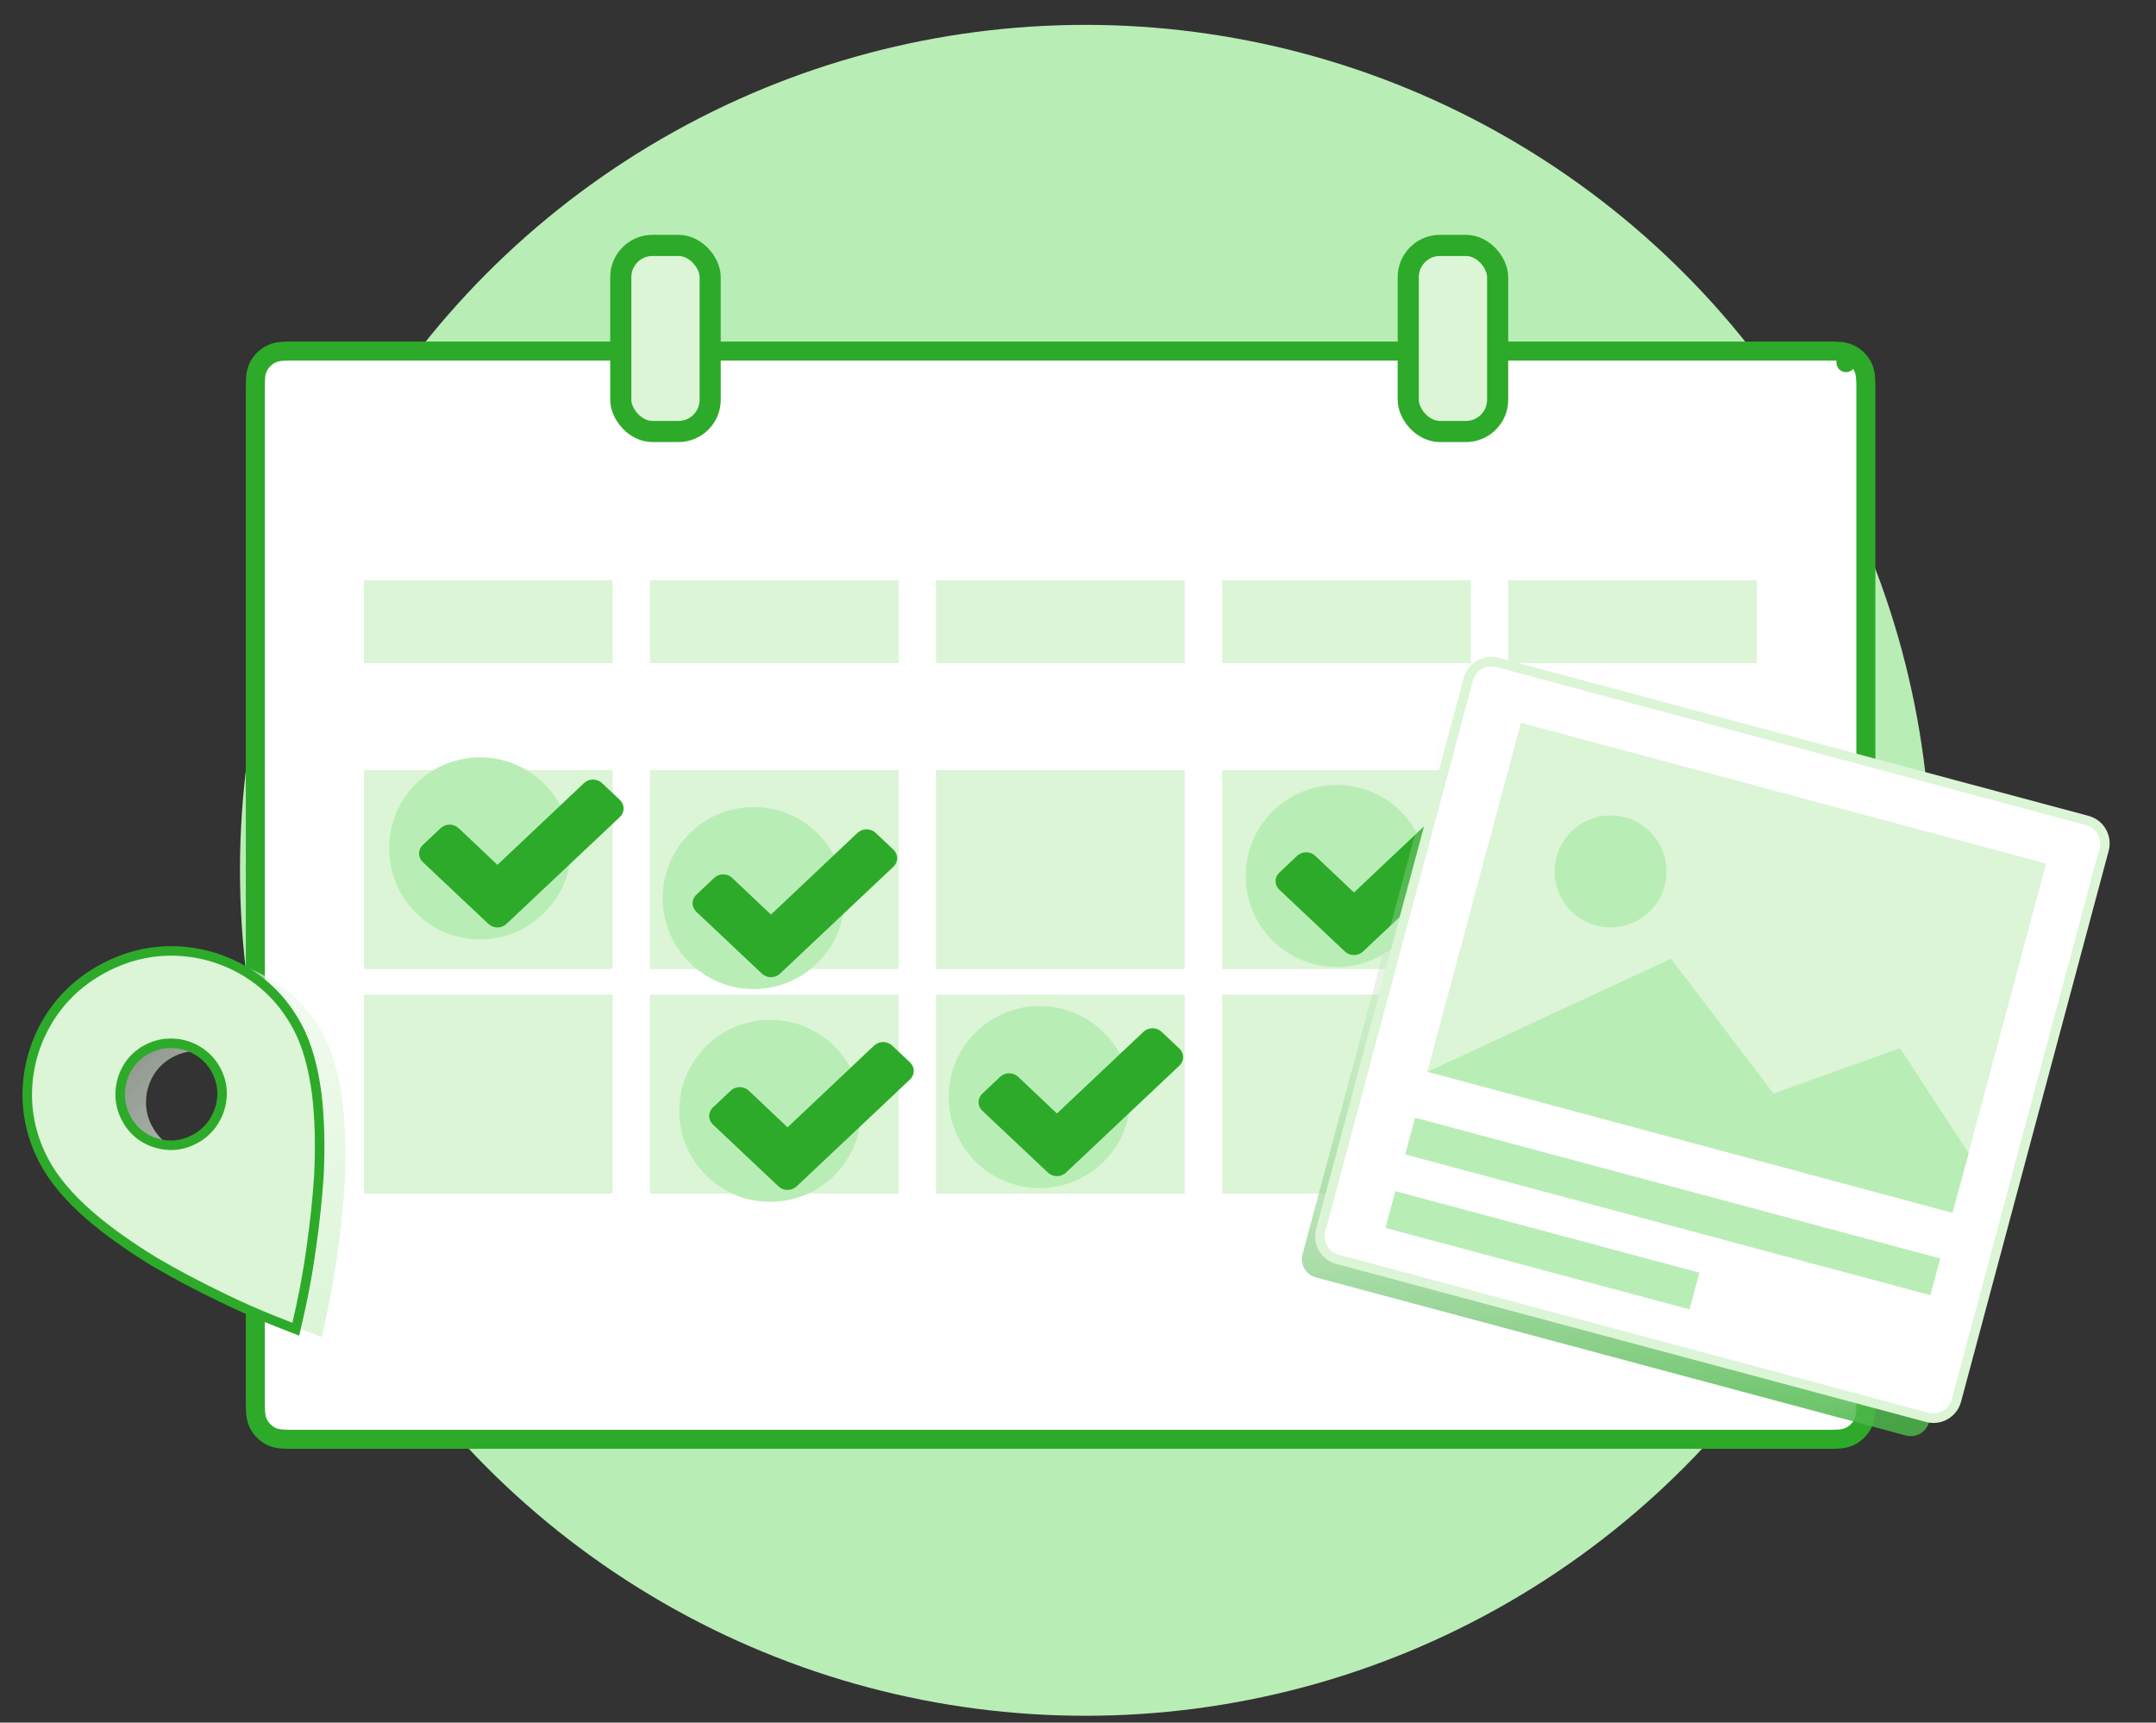 <svg width="204" height="163" viewBox="0 0 204 163" fill="none" xmlns="http://www.w3.org/2000/svg">
<rect x="0" y="0" width="204" height="163" fill="#333333" stroke="none"/>
<circle cx="102.706" cy="82.353" r="80" fill="#B9EDB6"/>
<path d="M175.073 33.512L174.664 34.314L175.073 33.512C174.732 33.338 174.378 33.274 174.022 33.245C173.685 33.218 173.276 33.218 172.801 33.218L172.767 33.218H27.939L27.904 33.218C27.43 33.218 27.02 33.218 26.683 33.245C26.327 33.274 25.973 33.338 25.633 33.512C25.125 33.771 24.712 34.184 24.453 34.692C24.279 35.032 24.215 35.386 24.186 35.742C24.159 36.079 24.159 36.489 24.159 36.963L24.159 36.998V132.414L24.159 132.449C24.159 132.923 24.159 133.332 24.186 133.67C24.215 134.025 24.279 134.379 24.453 134.72C24.712 135.228 25.125 135.641 25.633 135.9C25.973 136.073 26.327 136.137 26.683 136.167C27.02 136.194 27.429 136.194 27.904 136.194H27.939H172.767H172.802C173.276 136.194 173.685 136.194 174.022 136.167C174.378 136.137 174.732 136.073 175.073 135.9C175.581 135.641 175.994 135.228 176.253 134.72C176.426 134.379 176.49 134.025 176.519 133.67C176.547 133.333 176.547 132.923 176.547 132.449V132.414V36.998V36.963C176.547 36.488 176.547 36.079 176.519 35.742C176.49 35.386 176.426 35.032 176.253 34.692C175.994 34.184 175.581 33.771 175.073 33.512Z" fill="white" stroke="#2DAA2A" stroke-width="1.8" stroke-linecap="round" stroke-linejoin="round"/>
<rect x="133.248" y="23.222" width="8.458" height="17.608" rx="3" fill="#DBF5D6" stroke="#2DAA2A" stroke-width="2" stroke-linecap="round" stroke-linejoin="round"/>
<rect x="58.738" y="23.222" width="8.458" height="17.608" rx="3" fill="#DBF5D6" stroke="#2DAA2A" stroke-width="2" stroke-linecap="round" stroke-linejoin="round"/>
<path d="M34.437 72.866H57.966V91.69H34.437V72.866Z" fill="#DBF5D6"/>
<path d="M34.437 54.902H57.966V62.745H34.437V54.902Z" fill="#DBF5D6"/>
<path d="M34.437 94.118H57.966V112.941H34.437V94.118Z" fill="#DBF5D6"/>
<path d="M61.504 72.866H85.033V91.69H61.504V72.866Z" fill="#DBF5D6"/>
<path d="M61.504 54.902H85.033V62.745H61.504V54.902Z" fill="#DBF5D6"/>
<path d="M61.504 94.118H85.033V112.941H61.504V94.118Z" fill="#DBF5D6"/>
<path d="M88.571 72.866H112.101V91.69H88.571V72.866Z" fill="#DBF5D6"/>
<path d="M88.571 54.902H112.101V62.745H88.571V54.902Z" fill="#DBF5D6"/>
<path d="M88.571 94.118H112.101V112.941H88.571V94.118Z" fill="#DBF5D6"/>
<path d="M115.638 72.866H139.168V91.69H115.638V72.866Z" fill="#DBF5D6"/>
<path d="M115.638 54.902H139.168V62.745H115.638V54.902Z" fill="#DBF5D6"/>
<path d="M115.638 94.118H139.168V112.941H115.638V94.118Z" fill="#DBF5D6"/>
<path d="M142.706 72.866H166.235V91.69H142.706V72.866Z" fill="#DBF5D6"/>
<path d="M142.706 54.902H166.235V62.745H142.706V54.902Z" fill="#DBF5D6"/>
<path d="M142.706 94.118H166.235V112.941H142.706V94.118Z" fill="#DBF5D6"/>
<ellipse cx="71.311" cy="84.981" rx="8.605" ry="8.611" fill="#B9EDB6"/>
<path fill-rule="evenodd" clip-rule="evenodd" d="M84.891 81.206C84.891 81.5 84.766 81.794 84.541 82.007L73.799 92.136C73.574 92.348 73.261 92.466 72.949 92.466C72.637 92.466 72.325 92.348 72.1 92.136L65.879 86.27C65.654 86.058 65.529 85.764 65.529 85.469C65.529 85.175 65.654 84.88 65.879 84.668L67.578 83.067C67.803 82.855 68.115 82.737 68.427 82.737C68.74 82.737 69.052 82.855 69.277 83.067L72.949 86.541L81.143 78.803C81.368 78.591 81.68 78.473 81.993 78.473C82.305 78.473 82.617 78.591 82.842 78.803L84.541 80.405C84.766 80.617 84.891 80.911 84.891 81.206Z" fill="#2DAA2A"/>
<ellipse cx="126.474" cy="82.89" rx="8.605" ry="8.611" fill="#B9EDB6"/>
<path fill-rule="evenodd" clip-rule="evenodd" d="M140.054 79.114C140.054 79.409 139.929 79.703 139.704 79.915L128.962 90.044C128.737 90.256 128.425 90.374 128.113 90.374C127.8 90.374 127.488 90.256 127.263 90.044L121.043 84.179C120.818 83.967 120.693 83.672 120.693 83.378C120.693 83.083 120.818 82.789 121.043 82.577L122.741 80.975C122.966 80.763 123.279 80.645 123.591 80.645C123.903 80.645 124.215 80.763 124.44 80.975L128.113 84.45L136.307 76.711C136.532 76.499 136.844 76.382 137.156 76.382C137.469 76.382 137.781 76.499 138.006 76.711L139.704 78.313C139.929 78.525 140.054 78.82 140.054 79.114Z" fill="#2DAA2A"/>
<ellipse cx="151.311" cy="103.805" rx="8.605" ry="8.611" fill="#B9EDB6"/>
<path fill-rule="evenodd" clip-rule="evenodd" d="M164.891 100.029C164.891 100.324 164.766 100.618 164.541 100.83L153.798 110.959C153.574 111.171 153.261 111.289 152.949 111.289C152.637 111.289 152.325 111.171 152.1 110.959L145.879 105.094C145.654 104.882 145.529 104.587 145.529 104.293C145.529 103.998 145.654 103.704 145.879 103.492L147.578 101.89C147.803 101.678 148.115 101.56 148.427 101.56C148.74 101.56 149.052 101.678 149.277 101.89L152.949 105.365L161.143 97.626C161.368 97.414 161.68 97.297 161.993 97.297C162.305 97.297 162.617 97.414 162.842 97.626L164.541 99.228C164.766 99.44 164.891 99.735 164.891 100.029Z" fill="#2DAA2A"/>
<ellipse cx="98.37" cy="103.805" rx="8.605" ry="8.611" fill="#B9EDB6"/>
<path fill-rule="evenodd" clip-rule="evenodd" d="M111.95 100.029C111.95 100.324 111.825 100.618 111.6 100.83L100.858 110.959C100.633 111.171 100.32 111.289 100.008 111.289C99.696 111.289 99.384 111.171 99.159 110.959L92.938 105.094C92.713 104.882 92.588 104.587 92.588 104.293C92.588 103.998 92.713 103.704 92.938 103.492L94.637 101.89C94.862 101.678 95.174 101.56 95.486 101.56C95.799 101.56 96.111 101.678 96.336 101.89L100.008 105.365L108.202 97.626C108.427 97.414 108.739 97.297 109.052 97.297C109.364 97.297 109.676 97.414 109.901 97.626L111.6 99.228C111.825 99.44 111.95 99.735 111.95 100.029Z" fill="#2DAA2A"/>
<ellipse cx="45.428" cy="80.275" rx="8.605" ry="8.611" fill="#B9EDB6"/>
<path fill-rule="evenodd" clip-rule="evenodd" d="M59.008 76.5C59.008 76.794 58.883 77.089 58.659 77.301L47.916 87.43C47.691 87.642 47.379 87.76 47.067 87.76C46.755 87.76 46.442 87.642 46.217 87.43L39.997 81.564C39.772 81.352 39.647 81.058 39.647 80.763C39.647 80.469 39.772 80.175 39.997 79.963L41.696 78.361C41.92 78.149 42.233 78.031 42.545 78.031C42.857 78.031 43.169 78.149 43.394 78.361L47.067 81.835L55.261 74.097C55.486 73.885 55.798 73.767 56.11 73.767C56.423 73.767 56.735 73.885 56.96 74.097L58.659 75.699C58.883 75.911 59.008 76.205 59.008 76.5Z" fill="#2DAA2A"/>
<ellipse cx="72.879" cy="105.112" rx="8.605" ry="8.611" fill="#B9EDB6"/>
<path fill-rule="evenodd" clip-rule="evenodd" d="M86.46 101.336C86.46 101.631 86.335 101.925 86.11 102.137L75.367 112.267C75.142 112.479 74.83 112.596 74.518 112.596C74.206 112.596 73.893 112.479 73.668 112.267L67.448 106.401C67.223 106.189 67.098 105.895 67.098 105.6C67.098 105.306 67.223 105.011 67.448 104.799L69.147 103.197C69.371 102.985 69.684 102.868 69.996 102.868C70.308 102.868 70.621 102.985 70.846 103.197L74.518 106.672L82.712 98.934C82.937 98.722 83.249 98.604 83.561 98.604C83.874 98.604 84.186 98.722 84.411 98.934L86.11 100.535C86.335 100.747 86.46 101.042 86.46 101.336Z" fill="#2DAA2A"/>
<path fill-rule="evenodd" clip-rule="evenodd" d="M20.868 108.526C21.637 108.118 22.249 107.546 22.704 106.813C23.159 106.079 23.407 105.289 23.45 104.441C23.492 103.593 23.309 102.786 22.902 102.019C22.494 101.253 21.923 100.643 21.19 100.19C20.456 99.737 19.658 99.495 18.795 99.462C17.932 99.428 17.117 99.616 16.348 100.025C15.579 100.434 14.975 101.001 14.533 101.728C14.092 102.454 13.854 103.248 13.819 104.109C13.784 104.971 13.97 105.785 14.378 106.551C15.004 107.729 15.947 108.509 17.207 108.892C18.468 109.276 19.688 109.154 20.868 108.526ZM12.265 92.345C14.461 91.177 16.762 90.639 19.169 90.728C21.549 90.833 23.755 91.504 25.786 92.742C27.832 94.007 29.437 95.735 30.602 97.925C31.49 99.595 32.097 101.731 32.424 104.331C32.685 106.545 32.752 109.056 32.625 111.863C32.485 114.115 32.229 116.516 31.86 119.065C31.61 120.849 31.292 122.633 30.904 124.42L30.433 126.514L28.433 125.734C26.735 125.056 25.077 124.322 23.459 123.532C21.139 122.413 19.006 121.282 17.06 120.139C14.662 118.675 12.618 117.215 10.929 115.76C8.956 114.035 7.525 112.338 6.637 110.667C5.472 108.477 4.937 106.18 5.033 103.776C5.142 101.4 5.819 99.197 7.063 97.165C8.335 95.12 10.069 93.513 12.265 92.345Z" fill="url(#paint0_linear)"/>
<path fill-rule="evenodd" clip-rule="evenodd" d="M18.425 107.787C19.194 107.378 19.806 106.807 20.261 106.073C20.716 105.339 20.965 104.549 21.007 103.701C21.049 102.853 20.866 102.046 20.459 101.279C20.051 100.513 19.48 99.903 18.747 99.45C18.013 98.998 17.215 98.755 16.352 98.722C15.49 98.689 14.674 98.877 13.905 99.285C13.137 99.694 12.532 100.261 12.091 100.988C11.649 101.714 11.411 102.508 11.376 103.369C11.341 104.231 11.527 105.045 11.935 105.812C12.561 106.989 13.504 107.769 14.764 108.153C16.025 108.536 17.245 108.414 18.425 107.787ZM9.822 91.606C12.018 90.438 14.32 89.899 16.727 89.989C19.106 90.093 21.312 90.764 23.343 92.002C25.389 93.267 26.994 94.995 28.159 97.185C29.047 98.855 29.654 100.991 29.981 103.592C30.242 105.806 30.309 108.316 30.182 111.123C30.042 113.375 29.787 115.776 29.417 118.326C29.168 120.109 28.849 121.894 28.461 123.68L27.99 125.775L25.99 124.994C24.292 124.317 22.634 123.583 21.017 122.792C18.696 121.673 16.563 120.542 14.617 119.399C12.219 117.935 10.175 116.475 8.486 115.02C6.513 113.295 5.082 111.598 4.194 109.928C3.029 107.737 2.494 105.44 2.59 103.037C2.7 100.66 3.376 98.457 4.62 96.426C5.892 94.38 7.626 92.773 9.822 91.606Z" fill="#DBF5D6"/>
<path d="M16.727 89.989L16.746 89.539L16.743 89.539L16.727 89.989ZM23.343 92.002L23.58 91.619L23.577 91.618L23.343 92.002ZM29.981 103.592L30.428 103.539L30.427 103.536L29.981 103.592ZM30.182 111.123L30.631 111.151L30.632 111.143L30.182 111.123ZM29.417 118.326L28.971 118.261L28.971 118.263L29.417 118.326ZM28.461 123.68L28.9 123.779L28.901 123.776L28.461 123.68ZM27.99 125.775L27.826 126.194L28.314 126.384L28.429 125.873L27.99 125.775ZM25.99 124.994L25.824 125.412L25.827 125.413L25.99 124.994ZM21.017 122.792L21.214 122.388L21.212 122.387L21.017 122.792ZM14.617 119.399L14.383 119.783L14.389 119.787L14.617 119.399ZM8.486 115.02L8.19 115.359L8.193 115.361L8.486 115.02ZM2.59 103.037L2.14 103.016L2.14 103.019L2.59 103.037ZM4.62 96.426L4.238 96.188L4.237 96.191L4.62 96.426ZM18.637 108.184C19.475 107.738 20.146 107.112 20.643 106.31L19.879 105.836C19.466 106.501 18.913 107.017 18.214 107.389L18.637 108.184ZM20.643 106.31C21.138 105.513 21.41 104.649 21.456 103.723L20.558 103.679C20.519 104.449 20.294 105.166 19.879 105.836L20.643 106.31ZM21.456 103.723C21.503 102.793 21.301 101.905 20.856 101.068L20.061 101.491C20.432 102.187 20.596 102.914 20.558 103.679L21.456 103.723ZM20.856 101.068C20.411 100.232 19.785 99.562 18.983 99.067L18.511 99.833C19.176 100.244 19.691 100.794 20.061 101.491L20.856 101.068ZM18.983 99.067C18.183 98.574 17.31 98.308 16.369 98.272L16.335 99.171C17.12 99.201 17.843 99.421 18.511 99.833L18.983 99.067ZM16.369 98.272C15.427 98.236 14.532 98.442 13.694 98.888L14.117 99.683C14.816 99.311 15.553 99.141 16.335 99.171L16.369 98.272ZM13.694 98.888C12.856 99.334 12.19 99.957 11.706 100.754L12.475 101.221C12.873 100.566 13.418 100.054 14.117 99.683L13.694 98.888ZM11.706 100.754C11.224 101.547 10.964 102.415 10.927 103.351L11.826 103.388C11.858 102.601 12.074 101.882 12.475 101.221L11.706 100.754ZM10.927 103.351C10.888 104.293 11.093 105.186 11.538 106.023L12.332 105.6C11.962 104.904 11.794 104.169 11.826 103.388L10.927 103.351ZM11.538 106.023C12.219 107.304 13.257 108.164 14.633 108.583L14.896 107.722C13.751 107.374 12.903 106.673 12.332 105.6L11.538 106.023ZM14.633 108.583C16.01 109.002 17.353 108.866 18.637 108.184L18.214 107.389C17.137 107.962 16.04 108.07 14.896 107.722L14.633 108.583ZM10.033 92.003C12.162 90.871 14.385 90.352 16.71 90.438L16.743 89.539C14.254 89.446 11.874 90.004 9.611 91.208L10.033 92.003ZM16.707 90.438C19.011 90.539 21.142 91.188 23.109 92.386L23.577 91.618C21.481 90.34 19.202 89.647 16.746 89.539L16.707 90.438ZM23.106 92.385C25.082 93.607 26.633 95.274 27.762 97.397L28.556 96.974C27.355 94.716 25.696 92.928 23.58 91.619L23.106 92.385ZM27.762 97.397C28.616 99.004 29.212 101.082 29.534 103.648L30.427 103.536C30.096 100.9 29.478 98.707 28.556 96.974L27.762 97.397ZM29.534 103.644C29.792 105.829 29.859 108.314 29.733 111.103L30.632 111.143C30.76 108.318 30.693 105.782 30.428 103.539L29.534 103.644ZM29.733 111.095C29.593 113.333 29.34 115.722 28.971 118.261L29.862 118.39C30.233 115.83 30.49 113.417 30.631 111.151L29.733 111.095ZM28.971 118.263C28.724 120.035 28.407 121.809 28.021 123.585L28.901 123.776C29.291 121.978 29.612 120.182 29.863 118.388L28.971 118.263ZM28.022 123.582L27.551 125.676L28.429 125.873L28.9 123.779L28.022 123.582ZM28.154 125.355L26.154 124.575L25.827 125.413L27.826 126.194L28.154 125.355ZM26.157 124.576C24.469 123.903 22.822 123.173 21.214 122.388L20.819 123.196C22.447 123.992 24.115 124.73 25.824 125.412L26.157 124.576ZM21.212 122.387C18.901 121.272 16.779 120.147 14.845 119.011L14.389 119.787C16.347 120.937 18.491 122.074 20.821 123.197L21.212 122.387ZM14.852 119.015C12.469 117.56 10.447 116.115 8.78 114.68L8.193 115.361C9.904 116.836 11.969 118.309 14.383 119.783L14.852 119.015ZM8.782 114.682C6.835 112.98 5.446 111.324 4.591 109.716L3.796 110.139C4.718 111.872 6.19 113.611 8.19 115.359L8.782 114.682ZM4.591 109.716C3.463 107.594 2.947 105.376 3.039 103.055L2.14 103.019C2.042 105.505 2.596 107.881 3.796 110.139L4.591 109.716ZM3.039 103.057C3.146 100.757 3.8 98.627 5.004 96.661L4.237 96.191C2.953 98.286 2.254 100.564 2.14 103.016L3.039 103.057ZM5.003 96.663C6.231 94.687 7.905 93.135 10.033 92.003L9.611 91.208C7.347 92.412 5.553 94.073 4.238 96.188L5.003 96.663Z" fill="#2DAA2A"/>
<path d="M137.218 66.533C137.476 65.573 138.463 65.003 139.423 65.26L195.23 80.213C196.19 80.471 196.76 81.458 196.503 82.418L182.532 134.557C182.275 135.517 181.288 136.087 180.328 135.829L124.521 120.876C123.56 120.619 122.99 119.632 123.248 118.671L137.218 66.533Z" fill="url(#paint1_linear)"/>
<path d="M141.69 62.68C140.49 62.358 139.256 63.071 138.934 64.271L124.964 116.41C124.642 117.61 125.355 118.844 126.555 119.165L182.362 134.119C183.562 134.44 184.796 133.728 185.118 132.528L199.088 80.389C199.41 79.189 198.698 77.955 197.497 77.634L141.69 62.68Z" fill="white" stroke="#DBF5D6" stroke-width="0.9" stroke-linecap="round" stroke-linejoin="round"/>
<path d="M143.902 68.395L193.596 81.711L184.748 114.733L135.054 101.417L143.902 68.395Z" fill="#DBF5D6"/>
<circle cx="152.395" cy="82.457" r="5.294" transform="rotate(15 152.395 82.457)" fill="#B9EDB6"/>
<path d="M133.89 105.762L183.584 119.078L182.653 122.554L132.958 109.238L133.89 105.762Z" fill="#B9EDB6"/>
<path d="M132.027 112.714L160.797 120.423L159.866 123.899L131.095 116.19L132.027 112.714Z" fill="#B9EDB6"/>
<path d="M135.074 101.414L158.112 90.719L167.801 103.472L179.777 99.182L186.275 109.122L184.735 114.759L135.074 101.414Z" fill="#B9EDB6"/>
<defs>
<linearGradient id="paint0_linear" x1="-24.216" y1="91.619" x2="20.759" y2="136.261" gradientUnits="userSpaceOnUse">
<stop stop-color="white" stop-opacity="0.01"/>
<stop offset="1" stop-color="#DBF5D6"/>
</linearGradient>
<linearGradient id="paint1_linear" x1="119.419" y1="62.559" x2="127.576" y2="152.876" gradientUnits="userSpaceOnUse">
<stop stop-color="white" stop-opacity="0.01"/>
<stop offset="1" stop-color="#2DAA2A"/>
</linearGradient>
</defs>
</svg>
